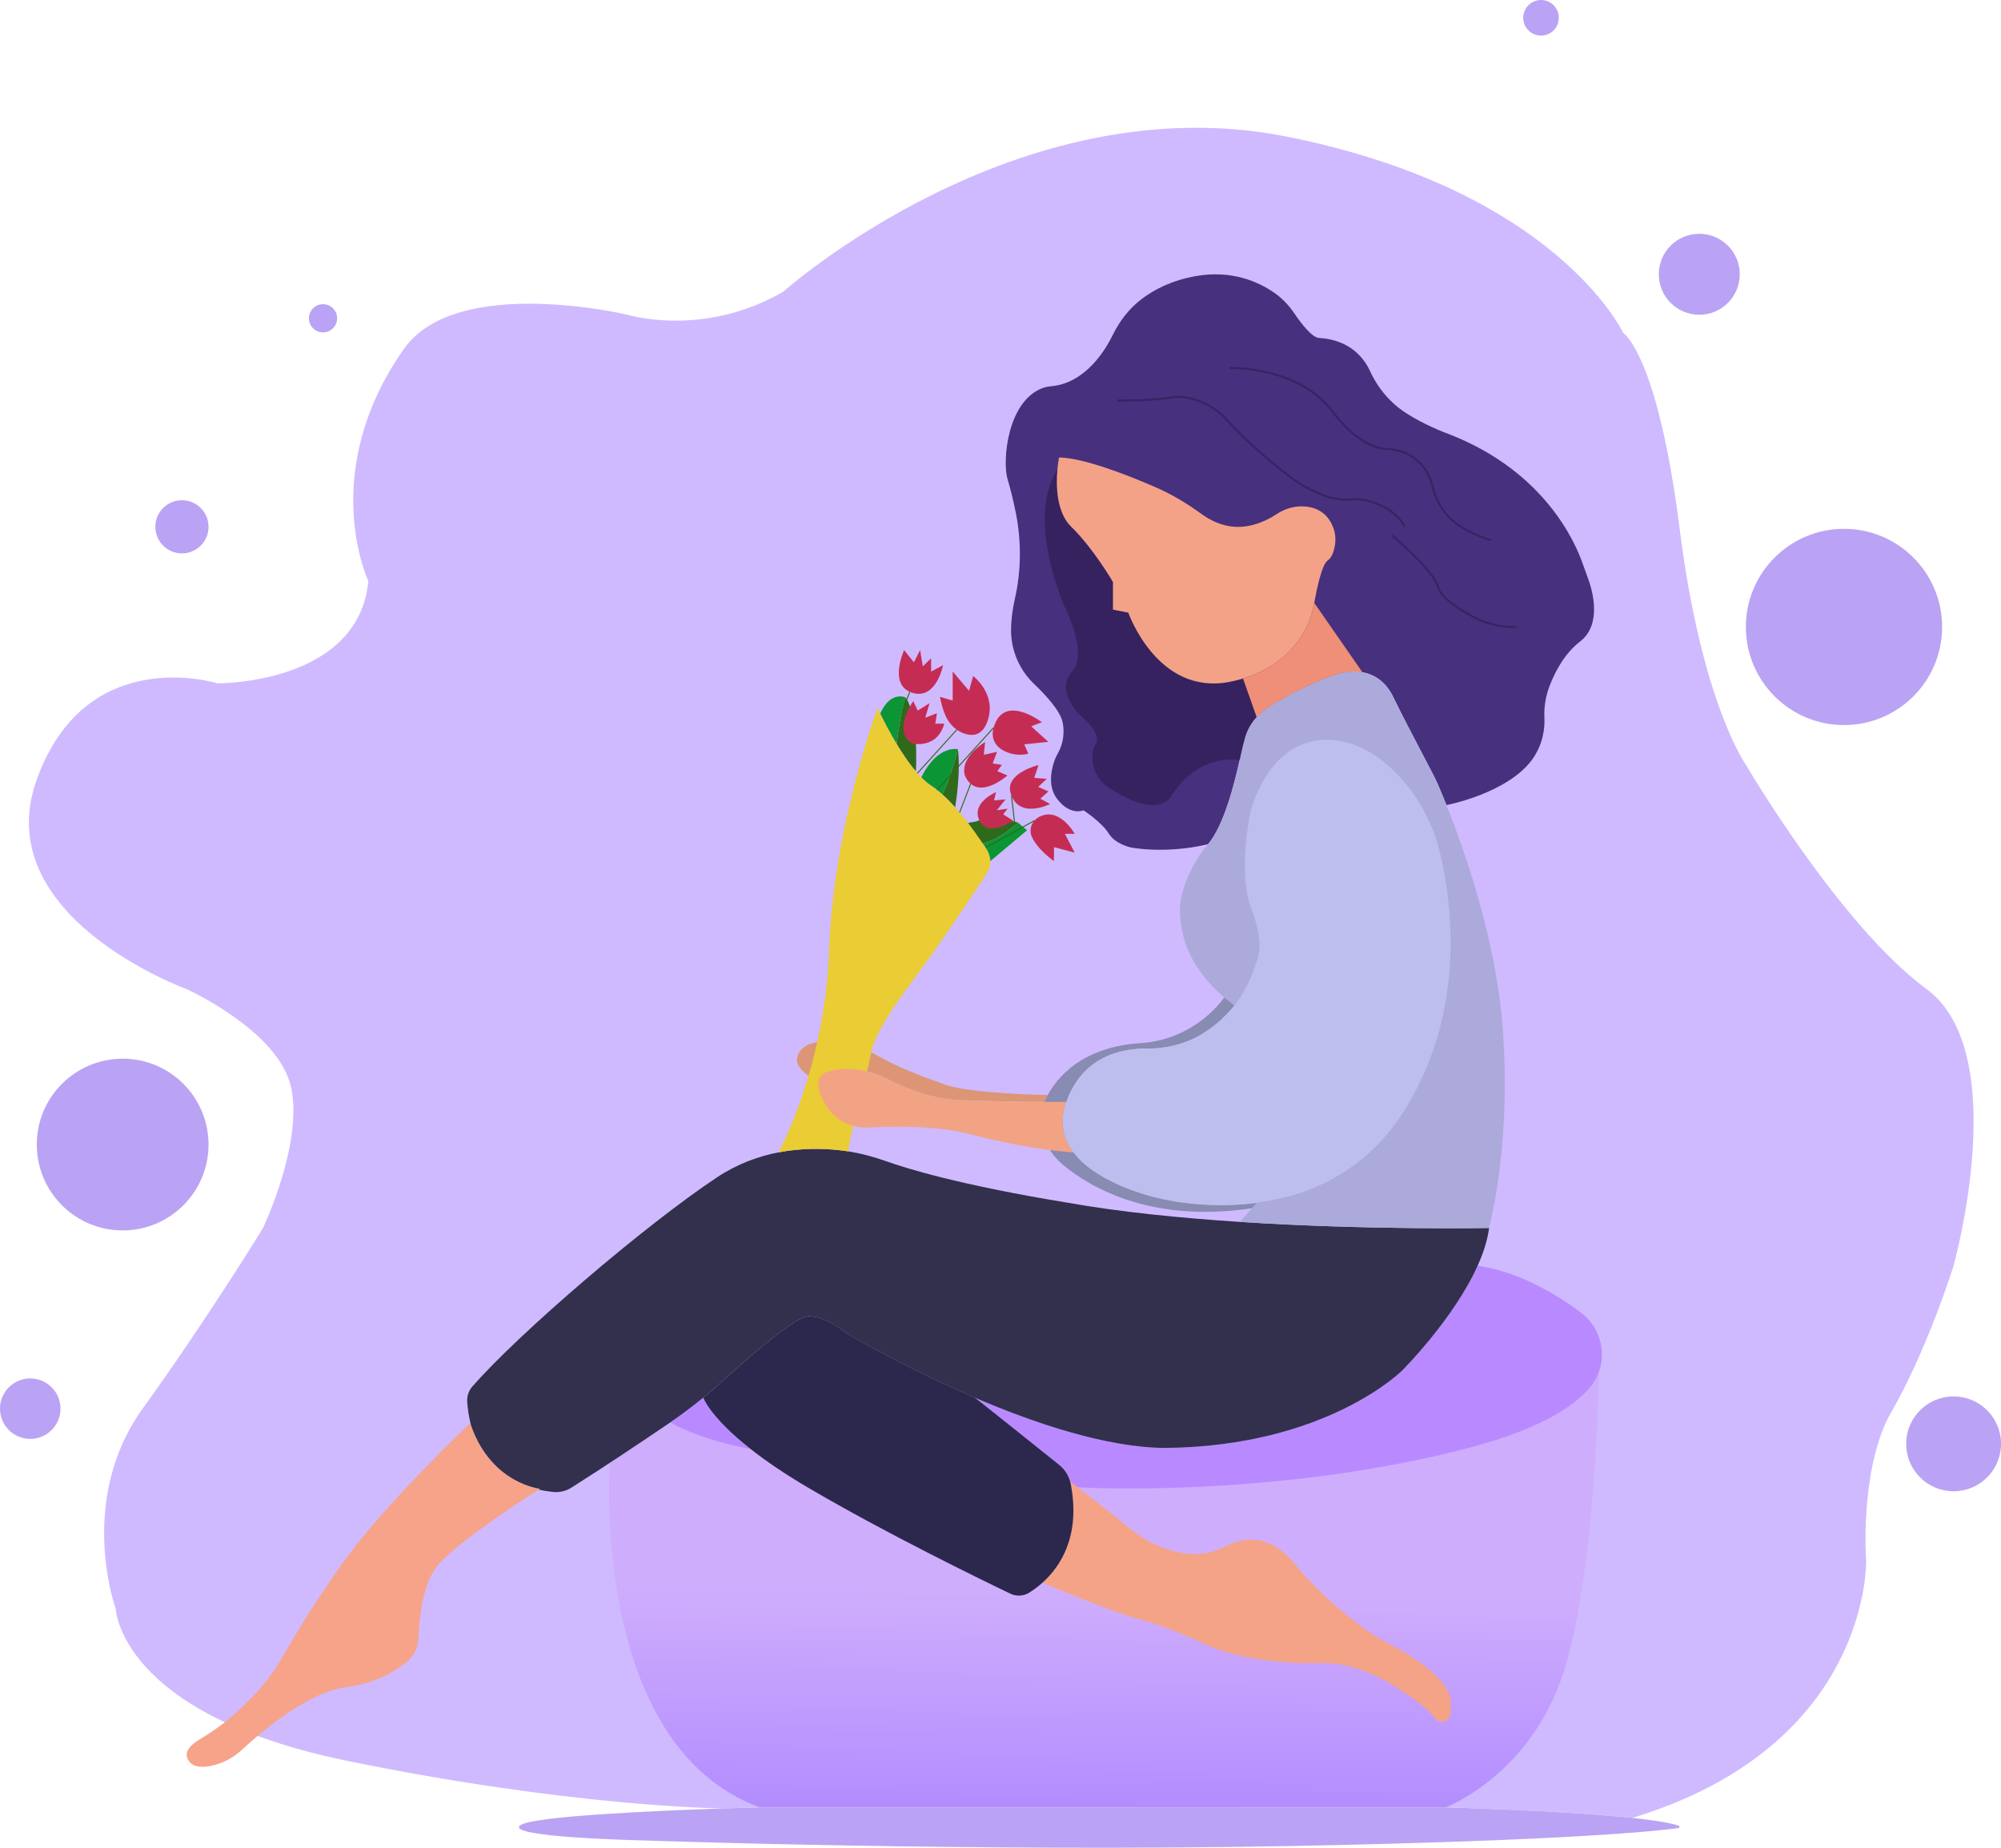 <?xml version="1.0" encoding="UTF-8"?>
<svg id="Layer_1" data-name="Layer 1" xmlns="http://www.w3.org/2000/svg" xmlns:xlink="http://www.w3.org/1999/xlink" viewBox="0 0 498.19 460.06">
  <defs>
    <style>
      .cls-1 {
        fill: #888bb2;
      }

      .cls-2 {
        fill: #f6a389;
      }

      .cls-3 {
        fill: #f2a384;
      }

      .cls-4 {
        fill: #eacc35;
      }

      .cls-5 {
        stroke: #2f6a1b;
        stroke-width: .25px;
      }

      .cls-5, .cls-6 {
        fill: none;
        stroke-miterlimit: 10;
      }

      .cls-7 {
        fill: #f4a387;
      }

      .cls-8 {
        fill: #32304d;
      }

      .cls-6 {
        stroke: #342563;
        stroke-width: .5px;
      }

      .cls-9 {
        fill: #f4a287;
      }

      .cls-10 {
        fill: #c52c54;
      }

      .cls-11 {
        fill: #0b9534;
      }

      .cls-12 {
        fill: #2c284d;
      }

      .cls-13 {
        fill: #b98aff;
      }

      .cls-14 {
        fill: #cfbaff;
      }

      .cls-15 {
        fill: #ef8f78;
      }

      .cls-16 {
        fill: #dc9675;
      }

      .cls-17 {
        fill: #bdbeee;
      }

      .cls-18 {
        fill: #47307e;
      }

      .cls-19 {
        fill: #36225e;
      }

      .cls-20 {
        fill: url(#linear-gradient);
      }

      .cls-21 {
        fill: #baa3f4;
      }

      .cls-22 {
        fill: #acaada;
      }

      .cls-23 {
        fill: #2f6a1b;
      }
    </style>
    <linearGradient id="linear-gradient" x1="274.56" y1="396.69" x2="273.86" y2="488.02" gradientUnits="userSpaceOnUse">
      <stop offset="0" stop-color="#cfadfd"/>
      <stop offset=".6" stop-color="#b28cfe"/>
      <stop offset="1" stop-color="#a47cff"/>
    </linearGradient>
  </defs>
  <path class="cls-14" d="M486.39,315.14s-6.72,21.56-16.08,37.44c-7.33,14.25-5.7,36.03-5.7,36.03,0,0,1.24,45.98-58.2,64.02-8.44-.9-22.62-1.88-46.45-2.64H189.14s-3.66,.09-9.16,.28h-.02c-.95,0-37.97-.43-93.74-11.89-56.5-11.61-57.42-37.87-57.42-37.87,0,0-9.77-26.87,6.72-49.78,16.49-22.91,29.93-44.92,29.93-44.92,0,0,10.08-21.04,7.02-35.09-3.05-14.05-26-24.44-26-24.44,0,0-49.63-18.01-37.31-52.22,12.32-34.21,44.99-23.91,44.99-23.91,0,0,35.12,.28,37.56-25.47,0,0-12.82-26.97,8.86-57.82,13.13-18.6,55.58-8.51,55.58-8.51,0,0,18.93,5.87,38.88-5.74,0,0,58.23-52.02,125.42-38.58,67.19,13.43,83.68,48.86,83.68,48.86,0,0,8.55,5.27,14.05,48.75,5.49,43.48,16.49,58.77,16.49,58.77,0,0,23.41,39.99,44.99,55.86,21.58,15.88,6.72,68.84,6.72,68.84Z"/>
  <path class="cls-20" d="M398.11,341.51s-.69,51.38-9.25,76.12c-8.55,24.73-28.91,32.36-28.91,32.36H189.14c-42.45-15.57-37.32-85.75-37.32-85.75l.98-11.97,14.05-3.06,231.27-7.7Z"/>
  <g>
    <path class="cls-13" d="M186.85,360.77c-12.67-2.27-20-6.59-20-6.59,2.83-1.95,5.59-4.01,8.24-6.18,0,0,1.66,4.82,11.76,12.77Z"/>
    <path class="cls-13" d="M363.37,361.12c-48.4,12.07-95,9.19-95,9.19,0,0-.59-.06-1.68-.18-.03-.19-.06-.38-.1-.58-.05-.26-.11-.52-.19-.77h0c-.47-1.58-1.4-2.99-2.69-4.03-7.28-5.87-17.91-14.31-20.44-16.32-.22-.17-.45-.34-.69-.49,15.12,6.49,32.98,12.47,47.54,12.57,40.31-.41,59.04-19.34,59.04-19.34,0,0,12.77-12.76,18.73-26.04,11.04,1.64,20.67,7.87,25.74,11.71,5.81,4.41,6.97,12.81,2.35,18.45-4.34,5.31-13.68,11.1-32.61,15.81Z"/>
  </g>
  <path class="cls-18" d="M393.34,159.77c-3.82,2.95-6.18,7.48-7.55,11.04-.96,2.52-1.41,5.21-1.28,7.91,.12,2.52-.26,6.63-3.18,10.58-6.23,8.23-20.79,11.07-21.19,11.14h0c-1.69-4.21-2.83-6.66-2.83-6.66l-7.28-13.96c-1.12-2.15-2.17-4.33-3.25-6.5-.93-1.88-3.15-5.17-7.59-5.95-2.07-.36-4.61-.17-7.73,.96-3.04,1.11-5.78,2.32-8.19,3.52-3.51,1.76-6.3,3.5-8.28,4.85-.78,.54-1.49,1.15-2.13,1.83-1.32,1.42-2.3,3.14-2.86,5.03-.3,1.05-.62,2.27-.92,3.65-.12,.58-.27,1.26-.44,2.04-1.29,5.8-3.9,16.29-7.87,20.94-10.54,2.52-19.09,.84-19.09,.84,0,0-3.96-.76-5.65-3.51-1.68-2.75-6.26-5.76-6.26-5.76,0,0-3.36,1.48-6.64-2.94-2.21-2.98-1.45-6.88-.71-9.11,.27-.82,.64-1.6,1.06-2.35,.62-1.12,1.79-3.8,1.1-7.43-.55-2.9-4.23-6.88-7.08-9.59-3.73-3.54-5.84-8.48-5.78-13.62,.02-2.21,.3-4.76,.96-7.67,1.58-6.95,1.62-14.17,.27-21.15-.7-3.62-1.54-6.72-2.11-8.64-1.32-4.4-.1-19.64,9.01-22.74,.66-.22,1.34-.3,2.02-.37,8.43-.84,13.35-9.03,15.18-12.76,1.69-3.47,4.08-6.58,7.15-8.91,3.12-2.38,7.55-4.7,13.6-5.75,8.92-1.55,15.5,1.44,19.35,4.09,1.99,1.37,3.68,3.11,5.03,5.11,1.6,2.36,4.55,6.33,6.38,6.22,7.83,.53,11.18,5.31,12.51,8.19,1.96,4.28,5.03,7.95,8.99,10.5,2.73,1.76,6.34,3.64,11.1,5.42,23.23,9.16,30.94,26.51,32.87,32.05,.4,1.12,.8,2.25,1.22,3.36,1.32,3.51,3.64,11.84-1.9,16.1Z"/>
  <path class="cls-16" d="M260.85,272.65l-.54,1.7c-5.76-.03-15.15-.14-22.01-.47-6.76-.32-13.38-3.18-17.3-5.2-3.55-1.83-7.52-2.76-11.52-2.49-2.81,.2-5.36,.94-5.69,2.93,0,0-6.52-2.47-5.19-6.34,2.24-5.9,14.35-3.05,19.75,0,5.4,3.06,10.79,5.1,17.15,7.34,6.37,2.23,25.35,2.53,25.35,2.53Z"/>
  <path class="cls-2" d="M134.48,370.69s-.12,.08-.35,.22c-2.78,1.76-21.2,13.51-25.61,19.43-3.36,4.52-4.16,12.92-4.34,17.5-.09,2.38-1.19,4.6-3.05,6.1-2.85,2.29-7.77,5.23-14.9,6.13-9.58,1.19-21.35,11.28-25.98,15.58-1.88,1.75-4.13,3.07-6.6,3.75-2.47,.69-5.28,.93-6.61-.91-1.58-2.19,.52-4.1,2.47-5.28,3.26-1.97,6.4-4.14,9.21-6.71,2.15-1.96,3.98-3.84,5.47-5.47,2.43-2.67,4.53-5.62,6.31-8.76,2.5-4.39,7.41-12.62,14.4-22.53,10.49-14.87,32.17-35.43,32.17-35.43,.1,.3,.2,.6,.31,.9,5.17,14.32,17.1,15.49,17.1,15.49Z"/>
  <path class="cls-8" d="M370.74,305.75c-.39,3.05-1.43,6.24-2.85,9.39-5.96,13.28-18.73,26.04-18.73,26.04,0,0-18.73,18.93-59.04,19.34-14.56-.09-32.41-6.08-47.54-12.57-13.07-5.62-24.12-11.6-29.23-14.49-.96-.54-1.89-1.12-2.81-1.73-.55-.36-1.09-.73-1.64-1.12-1.64-1.16-4.51-2.81-7.55-2.88-1.59-.04-5.21,2.41-9.3,5.65-3.97,3.15-8.38,7.06-11.82,10.18-1.68,1.53-3.39,3-5.15,4.44-2.65,2.17-5.41,4.23-8.24,6.18-.23,.16-.47,.33-.71,.49-6.46,4.39-15.72,10.58-23.89,15.75-1.36,.86-2.97,1.23-4.58,1.05-1.25-.13-2.43-.32-3.54-.57,.23-.14,.35-.22,.35-.22,0,0-11.93-1.17-17.1-15.49-.7-2.48-.97-4.71-1.05-6.26-.08-1.37,.4-2.7,1.3-3.72,11.52-13.21,42.94-40.16,60.93-52.09,5.04-3.34,10.29-5.22,15.27-6.19h0c5.66-1.1,10.97-1.01,15.23-.54,.73,.08,1.47,.18,2.19,.3,3.26,.52,6.45,1.38,9.57,2.5,4.61,1.65,17.9,5.83,44.88,10.25,13.17,2.35,28.35,3.85,43.01,4.8,32.29,2.09,62.04,1.51,62.04,1.51Z"/>
  <path class="cls-7" d="M357.64,428.31c-2.06-3.29-8.93-7.48-8.93-7.48,0,0-6.84-5-15.06-6.42-1.56-.27-3.15-.33-4.73-.3-17.75,.37-27.5-4.12-27.5-4.12,0,0-10.59-4.99-17.72-6.82-7.13-1.83-24.16-9.09-24.16-9.09,4.47-4.02,9.51-11.61,7.05-24.51-.05-.26-.11-.52-.19-.77h0s11.29,8.82,11.29,8.82c.62,.48,1.21,.99,1.8,1.51,6.71,5.8,12.7,7.54,17.06,7.8,3.11,.2,6.19-.62,8.95-2.06,3.09-1.62,10.11-3.82,16.93,4.6,6.53,8.06,14.6,14.2,18.62,17.01,1.36,.94,2.79,1.79,4.27,2.54,4.31,2.19,15.15,8.27,15.82,14.26,.84,7.48-3.51,5.04-3.51,5.04Z"/>
  <path class="cls-12" d="M259.54,394.07c-1.18,1.06-2.32,1.88-3.27,2.47-1.42,.89-3.2,1-4.71,.27-7.29-3.5-31.16-15.11-50.41-26.43-6.04-3.55-10.7-6.78-14.3-9.62h0c-10.1-7.95-11.76-12.77-11.76-12.77,1.76-1.44,3.47-2.91,5.15-4.44,2-1.82,4.32-3.89,6.7-5.93,.44-.37,.87-.75,1.31-1.12,1.28-1.08,2.57-2.15,3.81-3.13,4.09-3.24,7.71-5.69,9.3-5.65,3.04,.07,5.92,1.72,7.55,2.88,.55,.38,1.09,.76,1.64,1.12,.23,.16,.46,.31,.69,.45,.32,.21,.65,.41,.98,.61,.37,.23,.76,.45,1.14,.67,5.11,2.89,16.16,8.87,29.23,14.49,.23,.16,.47,.32,.69,.49,2.53,2.01,13.16,10.45,20.44,16.32,1.29,1.04,2.22,2.44,2.69,4.02h0c.08,.27,.14,.52,.19,.78,.04,.2,.07,.39,.1,.58,2.22,12.55-2.75,19.98-7.15,23.94Z"/>
  <path class="cls-1" d="M320.46,297.99c-2.23,1.3-5.12,2.29-8.77,2.84-25.57,3.89-40.84-5.61-47.08-10.84-3.19-2.67-5.23-6.53-5.39-10.69-.06-1.7,.17-3.54,.98-5.32,2.75-6.1,9.67-13.34,23.72-14.25,14.05-.91,20.88-11.39,20.88-11.39l2.8,1.65c-.09,.12-.19,.25-.28,.37h0c-2.68,3.42-5.77,5.79-8.63,7.44-4.02,2.3-8.62,3.33-13.25,3.28-5.54-.06-16.16,1.53-20.15,13.93-5.49,17.1,22.8,23.21,22.8,23.21,0,0,11.16,3.06,24.78,1.27,2.47-.32,5.02-.8,7.59-1.5Z"/>
  <path class="cls-17" d="M350.18,275.62c-7.97,13.18-19.09,19.53-29.73,22.38-2.58,.69-5.13,1.18-7.59,1.5-13.62,1.79-24.78-1.27-24.78-1.27,0,0-14.63-3.16-20.81-11.29-2.42-3.18-3.54-7.12-2-11.93,.07-.21,.14-.42,.22-.63,0,0,0,0,0,0,4.14-11.82,14.49-13.35,19.93-13.29,4.63,.05,9.23-.98,13.25-3.28,2.86-1.65,5.95-4.02,8.63-7.43h0c.09-.12,.19-.25,.28-.37,2.15-2.8,4-6.28,5.27-10.62,2.3-4.89-1.57-13.85-1.57-13.85,0,0-3.05-7.33,0-23.2,0,0,4.28-18.73,19.75-18.12,6.88,.27,12.59,4.24,16.81,8.57,5.37,5.5,8.98,12.45,10.74,19.92,3.05,13.01,6.16,38.83-8.41,62.92Z"/>
  <path class="cls-10" d="M234.03,173.51l3.16,.92v-7.23l4.07,4.79,1.02-3.66s6.01,4.48,3.56,11.3c-1.22,3.41-3.49,3.69-5.45,3.12-2.28-.67-4.08-2.43-5.01-4.62-.5-1.18-1.02-2.73-1.36-4.61Z"/>
  <path class="cls-10" d="M256.02,187.66l-1.02-2.34,6.01-.61-4.28-3.87,2.65-1.02s-8.45-6.52-11.5,0,4.28,8.96,8.14,7.84Z"/>
  <path class="cls-10" d="M225.1,161.86l2.44,3.05,1.53-3.05,.69,4.05,2.06-2.02v3.32l2.98-1.6s-1.68,8.78-7.71,6.87c-6.03-1.91-1.99-10.61-1.99-10.61Z"/>
  <path class="cls-10" d="M258.54,190.49s-8.02,1.91-7.02,6.64c1.83,7.18,9.93,3.05,9.93,3.05l-2.44-1.3,2.01-1.83-2.54-1.13,2.14-2-3.13-.23,1.07-3.21Z"/>
  <path class="cls-10" d="M267.57,207.62s-3.77-6.91-8.88-4.21c-1.71,.9-2.57,2.96-1.86,4.76,1.26,3.22,5.55,6.22,5.55,6.22l.05-3.46,5.14,1.37-2.44-4.68h2.44Z"/>
  <path class="cls-10" d="M245.25,184.76s-6.31,3.66-5.03,8.32c2.97,6.79,10.6,0,10.6,0l-2.52-1.07,1.15-1.58-2.3-.33,1.08-2.9-3.28,.72,.31-3.16Z"/>
  <path class="cls-22" d="M370.74,305.75s-29.75,.58-62.04-1.51l4.16-4.75c12.65-1.65,27.42-7.5,37.32-23.87,14.56-24.08,11.46-49.91,8.41-62.92-1.76-7.48-5.37-14.42-10.74-19.92-4.22-4.33-9.93-8.3-16.81-8.57-15.47-.61-19.75,18.12-19.75,18.12-3.05,15.87,0,23.2,0,23.2,0,0,3.87,8.96,1.57,13.85-1.32,4.53-3.29,8.12-5.55,10.99-13.35-9.98-13.53-20.46-13.53-24.22s2.47-10.69,6.97-15.96c3.97-4.65,6.59-15.14,7.87-20.94,.17-.77,.32-1.46,.44-2.04,.3-1.38,.62-2.61,.92-3.65,.55-1.9,1.54-3.61,2.86-5.03,.64-.68,1.35-1.29,2.13-1.83,1.98-1.36,4.77-3.1,8.28-4.85,2.4-1.2,5.14-2.41,8.19-3.52,3.12-1.13,5.67-1.32,7.73-.96,4.44,.77,6.66,4.07,7.59,5.95,1.08,2.17,2.13,4.35,3.25,6.5l7.28,13.96s1.14,2.46,2.83,6.66h0c4.24,10.58,11.96,32.25,13.86,53.8,2.65,30.13-3.26,51.51-3.26,51.51Z"/>
  <path class="cls-19" d="M312.86,178.52c-1.32,1.42-2.3,3.14-2.86,5.03-.3,1.05-.62,2.27-.92,3.65-.12,.58-.27,1.26-.44,2.04,0,0-10.32-2.04-17.19,9.26-3.57,4.31-11.04,.47-15.36-2.35-2.56-1.67-4.12-4.5-4.09-7.55,.01-1.22,.22-2.43,.81-3.33,1.4-2.15-1.86-5.43-3.46-6.84-1.2-1.06-2.23-2.3-2.96-3.71-1.09-2.11-1.77-4.97,.47-7.42,4.12-4.53-1.48-15.52-1.48-15.52,0,0-10.25-22.07-2.13-34.87,0,0,0,0,0,0-.34,3.89-.3,10.61,3.46,14.26,5.49,5.35,10.38,13.74,10.38,13.74v6.87l3.82,.76s7.17,20.62,25.04,17.26c1.24-.23,2.42-.52,3.52-.86h0s3.39,9.58,3.39,9.58Z"/>
  <path class="cls-9" d="M332.34,135.85c-.22,1.32-.71,2.95-1.8,3.71-1.45,1.01-2.75,7.27-3.33,10.54-.57,3.19-1.76,6.26-3.61,8.92-1.13,1.62-2.61,3.34-4.57,4.94-2.42,1.97-5.53,3.78-9.55,4.98-1.1,.34-2.28,.62-3.52,.86-17.86,3.36-25.04-17.26-25.04-17.26l-3.82-.76v-6.87s-4.89-8.4-10.38-13.74c-3.75-3.65-3.8-10.37-3.46-14.26,.16-1.8,.41-3,.41-3,6,.09,16.53,4.15,23.91,7.35,4.09,1.76,7.91,4.07,11.51,6.68,2.02,1.47,4.89,3,8.24,3.22,4.46,.3,8.37-1.74,10.51-3.15,1.93-1.28,4.21-2,6.52-1.93,4.97,.14,6.93,3.34,7.69,5.61,.45,1.34,.53,2.77,.3,4.16Z"/>
  <path class="cls-15" d="M339.19,167.36c-2.07-.36-4.61-.17-7.73,.96-3.04,1.11-5.78,2.32-8.19,3.52-3.51,1.76-6.3,3.5-8.28,4.85-.78,.54-1.49,1.15-2.13,1.83l-3.39-9.58h0c.91-.28,1.77-.59,2.59-.91,.2-.08,.41-.16,.6-.25,.18-.07,.36-.15,.53-.23,2.29-1.03,4.21-2.27,5.83-3.59,1.95-1.6,3.43-3.32,4.57-4.94,1.86-2.66,3.04-5.73,3.61-8.92l11.99,17.26Z"/>
  <circle class="cls-21" cx="30.54" cy="284.98" r="21.38"/>
  <circle class="cls-21" cx="7.53" cy="350.74" r="7.53"/>
  <circle class="cls-21" cx="45.3" cy="131.17" r="6.62"/>
  <circle class="cls-21" cx="80.42" cy="79.25" r="3.51"/>
  <circle class="cls-21" cx="383.67" cy="4.43" r="4.43"/>
  <circle class="cls-21" cx="423.07" cy="68.29" r="10.08"/>
  <circle class="cls-21" cx="459.1" cy="156.1" r="24.43"/>
  <circle class="cls-21" cx="486.39" cy="359.5" r="11.81"/>
  <path class="cls-21" d="M417.86,455.17c-4.48,.62-26.37,3.11-95.72,4.45-79.55,1.53-161.86-1.37-161.86-1.37,0,0-35.12-.76-30.69-3.82,3.29-2.27,34.5-3.61,50.38-4.15h.02c5.5-.19,9.16-.28,9.16-.28h170.82c23.83,.76,38.02,1.74,46.45,2.64,7.26,.78,10.26,1.49,11.51,1.94,.31,.11,.26,.55-.06,.6Z"/>
  <path class="cls-6" d="M278.16,99.71s8.55,.15,13.44-.76c1.48-.28,3.11-.13,4.67,.2,3.59,.77,6.79,2.76,9.26,5.48,2.8,3.1,8.04,8.37,16.16,14.48,7.2,5.02,11.9,5.44,14.01,5.27,1.69-.14,3.4-.07,5.05,.37,2.9,.76,6.77,2.49,9.05,6.43"/>
  <path class="cls-6" d="M306.1,91.62s16.95-.61,25.65,10.84c5.91,7.77,10.97,9.21,13.61,9.34s5.05,.89,7.04,2.49c1.77,1.42,3.48,3.5,4.16,6.48,.97,4.28,3.42,8.1,7.17,10.37,2.01,1.22,4.51,2.42,7.56,3.39"/>
  <path class="cls-6" d="M346.57,133.3s10.38,8.7,11.45,12.83c.71,2.75,5.51,5.71,8.62,7.37,2.55,1.36,5.34,2.27,8.22,2.52,.87,.08,1.79,.1,2.7,.03"/>
  <path class="cls-23" d="M228.05,191.96c-.17-.14-.36-.31-.55-.51-1.53-1.9-2.99-4.1-4.27-6.23,.26-2.08,1.26-9.69,2.27-11.53,3.3,4.78,2.54,18.27,2.54,18.27Z"/>
  <path class="cls-11" d="M225.5,173.69c-1.01,1.84-2.01,9.46-2.27,11.53-1.81-3-3.28-5.87-4.08-7.52,.44-1.02,1.28-2.6,2.58-3.51,2.04-1.42,3.77-.51,3.77-.51Z"/>
  <path class="cls-23" d="M237.81,201.01c-1.03-1.14-2.13-2.26-3.26-3.26,1.66-2.45,3.94-11.21,3.94-11.21,.65,4.96-.24,11.7-.68,14.48Z"/>
  <path class="cls-11" d="M238.49,186.53s-2.28,8.76-3.94,11.21c-.91-.8-1.83-1.54-2.75-2.14-.8-.52-1.61-1.22-2.41-2.03,.56-1.23,3.79-7.63,9.11-7.05Z"/>
  <path class="cls-4" d="M246.57,214.4c.04,.82-.13,1.7-.63,2.58-1.2,2.1-6.64,10.09-10.91,16.31-2.64,3.84-5.34,7.62-8.14,11.35-3.46,4.6-9.06,12.63-9.98,17.41-1.35,7-5.55,20.75-5.67,24.64-.73-.12-1.46-.22-2.19-.3-4.26-.48-9.57-.56-15.23,.54h0s11.61-20.88,12.63-50.81c1.02-29.93,12.01-59.86,12.01-59.86,0,0,.25,.54,.69,1.45,.8,1.65,2.27,4.51,4.08,7.52,1.28,2.13,2.74,4.33,4.27,6.23,.62,.76,1.25,1.48,1.88,2.12,.8,.81,1.61,1.51,2.41,2.03,.93,.6,1.85,1.33,2.75,2.14,1.13,1,2.23,2.12,3.26,3.26,1.19,1.32,2.28,2.67,3.23,3.9,.94,1.23,1.72,2.33,2.31,3.19,.45,.65,.89,1.29,1.35,1.92,.11,.15,.22,.3,.33,.44,.59,.79,1.48,2.24,1.55,3.93Z"/>
  <path class="cls-23" d="M253.47,204.83l-.02,.02c-.27,.25-4.5,4.15-8.76,5.17-.46-.63-.9-1.27-1.35-1.92-.59-.86-1.37-1.97-2.31-3.19,2.09-.44,8.42-1.58,12.43-.08Z"/>
  <path class="cls-11" d="M255.71,206.72l-9.14,7.68c-.06-1.69-.96-3.15-1.55-3.93-.11-.15-.22-.3-.33-.44,4.26-1.02,8.49-4.92,8.76-5.17l.02-.02,2.24,1.89Z"/>
  <path class="cls-10" d="M247.98,197.23s-6.31,2.65-4.12,7.07c2.19,4.43,8.35,0,8.35,0l-2.44-1.53,1.07-1.42-2.65,.39,2.14-2.69-2.85,.25,.51-2.09Z"/>
  <path class="cls-10" d="M227.69,185.22c1.64,.19,5.97,.16,7.41-5.04h-2.24l.41-2.6-2.9,1.12,1.07-3.62-2.95,1.84-1.12-2.35s-4.83,6.75-.86,10.13c.34,.29,.75,.46,1.19,.51Z"/>
  <line class="cls-5" x1="238.22" y1="181.68" x2="228.41" y2="192.53"/>
  <line class="cls-5" x1="247.36" y1="181.21" x2="233.31" y2="196.71"/>
  <line class="cls-5" x1="226.51" y1="172.26" x2="224.79" y2="176.66"/>
  <line class="cls-5" x1="243.85" y1="204.31" x2="241.51" y2="205.54"/>
  <line class="cls-5" x1="251.83" y1="198.1" x2="252.61" y2="204.92"/>
  <line class="cls-5" x1="257.56" y1="204.31" x2="245.44" y2="211.07"/>
  <path class="cls-3" d="M267.28,286.93c-5.31-.36-13.71-1.39-26.07-4.6-8.02-2.08-18.61-1.94-25.09-1.59-4.24,.23-8.26-1.87-10.46-5.5-1.23-2.06-2.16-4.29-1.87-6.12,.33-1.99,2.88-2.73,5.69-2.93,4-.27,7.97,.66,11.52,2.49,3.92,2.02,10.54,4.88,17.3,5.2,6.86,.33,16.25,.44,22.01,.47,3.13,.02,5.18,.02,5.18,.02h0c-.08,.22-.15,.43-.22,.64-1.55,4.81-.42,8.75,2,11.93Z"/>
  <line class="cls-5" x1="241.67" y1="195.15" x2="238.92" y2="202.28"/>
</svg>